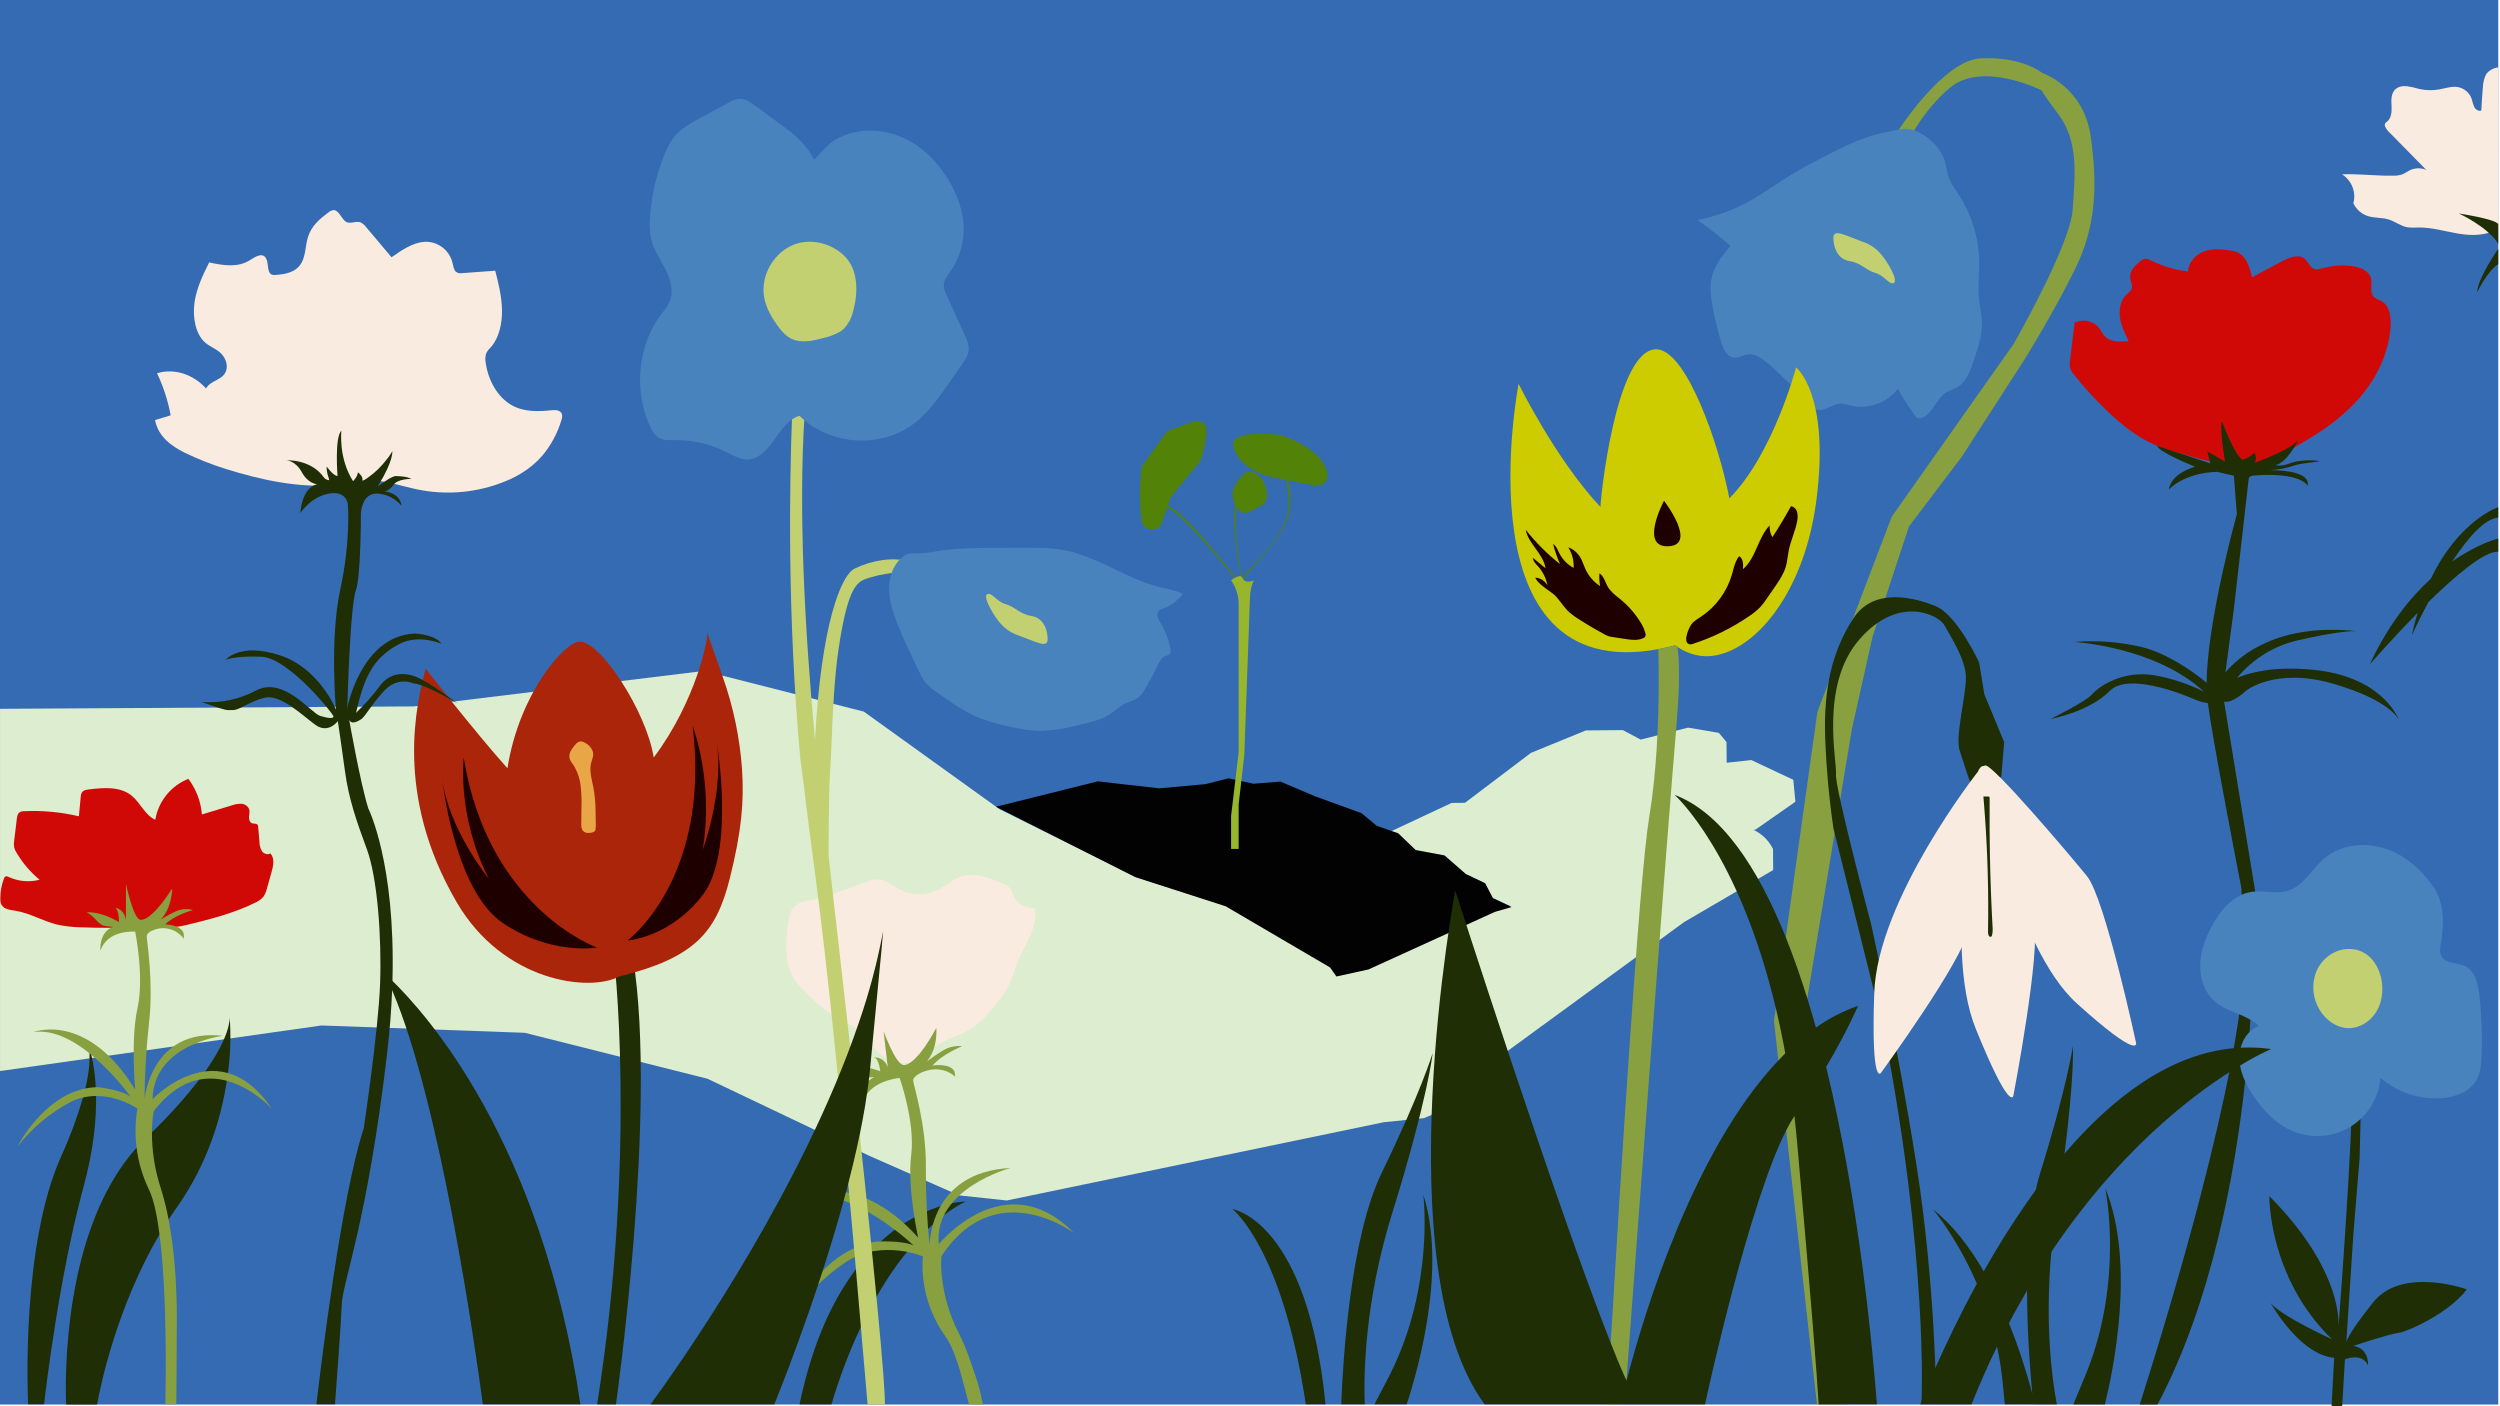 <svg fill="none" xmlns="http://www.w3.org/2000/svg" viewBox="0 0 1367 769">
  <g id="Final" clip-path="url(#clip0_161_266)">
    <path id="Background" d="M1366.05 0H0v768h1366.05V0Z" fill="#346BB3"/>
    <path id="Hand" d="M958.89 453.8c4.623 2.166 8.362 5.856 10.59 10.45l.1 11.49-48.68 28.43-97 70.85-29.88 29.77-15.46 6.63-21.79 2.19-206.29 42.82-26-2.78-49-21.57-88.62-42.21-99.91-25.13-111.15-4L.02 585.64V387.58L226.2 386.26l158.7-19.39 87.43 22.23 74.19 53.35 75.1 37.34 48.94 15.57 56.36 32.51 3.39 4.79 1.14-.25 17.31-3.74 1.11-.24 68.27-30.56 8-2.28-.11-.05-10.01-4.67-4.22-8-10.43-4.9-4.91-4.23-6.6-5.67-15.6-2.87-9.42-8.91-4.6-1.57 33.52-15.69 7.27-.06 36.11-27.32 30-12.26 20.2-.18 9.77 5.2 25.91-6.54 16.83 2.85 4.2 5 .1 11.33 13.49-1.45 22.94 10.8 1.14 12-21.7 15.15" fill="#DDEDCF"/>
    <path id="Dirt" d="m826.53 495.97-1.04.31-8.11 2.35-69.11 31.47-17.53 3.85-3.44-4.93-57.08-33.45-49.57-16.02-76.06-38.43 55.62-13.87 33.69 3.82 25.23-2.29 12.59-3.2 13.7 2.97 14.71-1.17 19 8.07 25.32 9.19 8.38 6.92 7.03 2.46h.02l4.65 1.61 9.55 9.17 15.79 2.95 6.69 5.84 4.97 4.35 10.57 5.04 4.27 8.21 10.16 4.78Z" fill="#020202"/>
    <g id="Plant">
      <path id="Plants-Stems" fill-rule="evenodd" clip-rule="evenodd" d="M687.048 307.053c15.379-17.327 22.462-25.308 13.972-52.793l1.1-.97c8.158 27.462 1.255 35.514-12.862 51.984-2.957 3.449-6.23 7.268-9.748 11.712 1.526 6.966 2.941 11.534 2.941 11.534l-.47 1.22s-.914-3.311-2.084-8.49h-.589s-.566-.727-1.573-1.995c-.418.543-.84 1.094-1.265 1.655-.101-.221-.194-.445-.287-.669-.054-.131-.108-.262-.163-.391.374-.456.746-.907 1.114-1.351-7.129-8.945-29.889-36.895-39.466-41.419l-.02-1c8.546 2.244 32.161 31.969 39.888 41.937.445-.533.886-1.058 1.322-1.574-2.729-13.243-5.783-33.325-2.487-45.643l.65 1.16c-2.857 14.499-.234 32.273 2.263 43.981 2.771-3.262 5.368-6.188 7.764-8.888Zm-7.964 10.472c-.321.408-.644.821-.969 1.24.858 1.111 1.455 1.894 1.73 2.257-.245-1.09-.501-2.26-.761-3.497Z" fill="#538209"/>
      <g id="leaves" fill="#538209">
        <path d="m637.288 237.07-12.17 16.92c-.607.813-.986 1.772-1.1 2.78-.44 4.28-1.47 16.73.17 27.58l.06.39c.203 1.26.819 2.416 1.752 3.286.933.871 2.129 1.406 3.4 1.52 1.27.115 2.543-.197 3.617-.886 1.073-.69 1.887-1.717 2.311-2.92l4.69-13.21c.228-.641.566-1.237 1-1.76l14.72-17.9c.489-.587.853-1.268 1.07-2 1.11-3.71 4.4-15.52 2.23-18.36-.745-.984-1.786-1.704-2.97-2.055-1.183-.351-2.448-.314-3.61.105l-12.44 4.45c-1.1.39-2.053 1.109-2.73 2.06ZM681.429 258.25s-8.82 6.64-7.28 13.89c1.54 7.25 5.8 10.07 10.07 7.25 1.143-.755 2.286-1.308 3.346-1.821 2.9-1.403 5.184-2.509 5.184-6.639 0-5.64-3.44-14.06-11.32-12.68Z"/>
        <path d="M674.32 243.29c-1.07-8.78 25.7-5.49 25.7-5.49 22 7.35 27.71 19.38 25.3 24.88-1.765 4.029-8.453 2.579-16.928.74-3.093-.671-6.425-1.393-9.842-1.92-12.78-1.97-23.16-9.43-24.23-18.21Z"/>
      </g>
      <path id="stem" d="M679.35 315.99c1.6 3.69 6.22 1.36 6.22 1.36-1.333 3.006-2.044 6.252-2.09 9.54l-3.09 85.85-3.1 27.19v24.27h-4.13v-18.08l4.13-34.74v-81.76c-.152-4.405-1.587-8.67-4.13-12.27 0 0 5.01-4.09 6.19-1.36Z" fill="#98B62D"/>
    </g>
    <g id="grass" fill="#1F2E05">
      <path d="M124.628 586.74c-.18 1.38-.38 2.81-.59 4.25-3.02 19.63-10.23 44.88-27.14 68.88-1.62 2.287-3.18 4.6-4.68 6.94-1.74 2.667-3.407 5.38-5 8.14-23.32 39.83-32.15 82.08-34.13 93h-16.93c-.47-10.87-2.56-94.71 38.52-140.34 1.54-1.73 3.14-3.38 4.81-5 1.24-1.19 2.46-2.37 3.64-3.53 9.259-8.937 17.868-18.525 25.76-28.69 1.187-1.56 2.294-3.067 3.32-4.52 13.59-19.17 13.48-28.52 13.38-29.91.755 10.265.434 20.582-.96 30.78ZM45.692 648.87c-13.24 48.58-20.54 109.8-21.6 119h-8.71c-.26-5.61-3.73-86.79 18-135.44 4.794-10.448 8.805-21.238 12-32.28.48-1.74.907-3.407 1.28-5 2.11-8.91 2.5-15.09 2.29-19.23-.062-1.783-.321-3.554-.77-5.28.687 1.988 1.268 4.011 1.74 6.06 1.327 5.838 2.14 11.78 2.43 17.76.08 1.54.14 3.16.17 4.83.22 12.72-1.3 29.28-6.83 49.58ZM479.511 708.68c24.06-41.87 48.63-51.72 48.63-51.72s-25.12.01-50.08 25.34c-3.202 3.251-6.207 6.691-9 10.3-12.75 16.54-24.44 39.83-31.87 75.27h17.47c4.212-14.336 9.51-28.33 15.85-41.86 3-6.33 6-12.07 9-17.33ZM1121.67 684.5c-3.58 39.62.34 69.22 3 83.39h-12.87v-.02h-15.57l-1.35-13.6c-.65-6.047-1.62-12.055-2.9-18-2.55-11.758-6.24-23.241-11-34.29-10.64-24.681-23.21-39.735-24-40.677v-.003c11 8.71 20.22 20.87 27.77 33.93 5.22 9.11 9.81 18.569 13.73 28.31 5.08 12.558 9.34 25.429 12.77 38.533-1.3-13.871-2.83-34.691-2.84-56.343 0-19 1.16-38.65 4.68-54.8.73-3.34 1.54-6.53 2.48-9.52 14.53-46.56 17.92-69.42 17.92-69.42s.8 16.12-4.61 58.9c-1.19 9.37-2.67 20-4.52 32-1.2 7.46-2.06 14.68-2.69 21.61ZM1133.72 767.92h17.22c4.29-17.3 17.16-77.05.16-118.38.32 1.53 10.17 50.19-10.13 100.87l-7.25 17.51ZM714.021 767.87h10.77c-9.77-99.14-49.71-106.57-50.9-106.75.96.75 27.43 22.23 40.13 106.75ZM761.131 663.77c-14.86 47.81-15.52 87.17-14.9 104.09h-12.84c.89-23.4 4.89-91.18 22.19-126.69 21.11-43.37 27.79-65.3 27.79-65.3s-2.35 23.77-22.24 87.9ZM751.57 767.87h17.62c6.56-20 21.83-74.62 9.06-114.65 0 0 6.39 49.82-18.41 98.74l-8.27 15.91Z"/>
    </g>
    <g id="White-Flower-Four">
      <g id="Group 16">
        <path id="Vector" d="M1366.16 124.7c-6.18 4.27-14.34 4.3-21.75 3.08-7.41-1.22-14.71-3.54-22.21-3.39-1.91.15-3.84.12-5.75-.09-3.73-.64-6.84-3.23-10.46-4.33-3.62-1.1-7.71-.66-11.36-1.86-1.71-.57-3.28-1.486-4.63-2.69-1.34-1.204-2.42-2.671-3.17-4.31.78-2.952.6-6.077-.52-8.918-1.12-2.84-3.12-5.248-5.71-6.872 9.38-.36 18.75.92 28.13.74 1.63.05 3.26-.186 4.8-.7 1.46-.56 2.72-1.56 4.13-2.25 1.75-.842 3.69-1.202 5.62-1.044 1.94.158 3.79.829 5.38 1.944-1.23-.498-2.32-1.295-3.17-2.32-6.26-6.36-12.52-12.727-18.77-19.1-1.08-.945-1.94-2.112-2.53-3.42-.12-.259-.18-.54-.18-.825 0-.285.06-.566.18-.825.26-.401.6-.742 1-1 2.47-1.87 2.66-5.46 2.5-8.55-.16-3.09-.32-6.58 1.79-8.84 1.63-1.74 4.23-2.25 6.6-2 2.37.361 4.71.878 7 1.55 3.52.769 7.15.841 10.69.21 3.4-.6 6.8-1.86 10.21-1.28 1.7.314 3.29 1.069 4.61 2.188 1.32 1.119 2.32 2.565 2.9 4.192.35 1.54.83 3.048 1.42 4.51.75 1.39 2.42 2.5 3.88 1.9.17-4.1.44-8.197.81-12.29.08-2.438.61-4.84 1.57-7.08 1.08-2.18 4.48-4.05 6.91-4.17l.08 87.84Z" fill="#F9EBDF"/>
      </g>
      <path id="DG-Stem-Four" fill-rule="evenodd" clip-rule="evenodd" d="M1366.02 122.55c-1.43-2.79-21.51-5.82-21.51-5.82s15.78 7.25 21.51 16.53v-10.71Zm0 13.48s-11.47 16.54-11.47 23.71c0 0 5.74-11.86 11.47-15.25v-8.46Zm0 141.28s-21.46 7.155-36.84 39.122c-11.33 10.361-23.43 25.36-33.41 46.898 0 0 11.9-13.725 26.19-28.224-1.19 3.895-2.28 8.041-3.25 12.454 0 0 3.62-7.979 9.13-18.327 14.8-14.513 30.73-28.05 38.18-27.553v-7.21s-10.88 2.551-25.16 12.567c8.3-12.624 17.57-23.447 25.16-24.017v-5.71Z" fill="#1F2E05"/>
    </g>
    <g id="Red-Flower-Three">
      <path id="Flower-Red-Three" d="M1289.19 218.69c9.84-11 17.08-25.18 18-40.36.29-5-.51-10.73-4.47-13.31-1.78-1.15-4.1-1.58-5.3-3.4-1.62-2.45-.27-5.87-.81-8.82-.86-4.68-6-6.76-10.43-7.3-5.45-.666-10.97-.272-16.27 1.16-1.54.42-3.2.92-4.69.32-2.17-.88-3-3.66-4.8-5.27-3.33-3-8.39-1.07-12.31 1l-16.7 8.89c-1.24-5.23-2.95-11.11-7.52-13.42-1.53-.682-3.16-1.111-4.83-1.27-4.69-.67-9.58-1.06-14 .59s-8.43 5.85-8.64 10.91c-7.07-.781-13.94-2.813-20.3-6-.98-.62-2.12-.936-3.28-.91-1 .24-1.91.744-2.65 1.46-2.71 2.2-5.7 5-5.43 8.67.17 2.19 1.55 4.4.77 6.44-.5 1.28-1.71 2-2.69 2.93-3.29 3-4.31 8.1-3.65 12.66.66 4.56 2.71 8.74 4.74 12.81-4.75.52-10.3.73-13.48-3.1-.87-1.05-1.48-2.33-2.27-3.46-1.51-2.128-3.74-3.643-6.27-4.271-2.53-.627-5.21-.325-7.54.851l-2.45 20.2c-.29 1.542-.27 3.129.08 4.66.44 1.26 1.12 2.424 2 3.43 5.68 7.167 11.87 13.924 18.5 20.22 7.68 7.29 16 14 25.54 18.15 3.75 1.59 7.61 2.926 11.54 4 13.92 4 31.48 9.68 46 7.06 4.75-.85 8.82-3.37 12.93-5.93 6.5-4 13.23-7.7 19.63-11.93 7.74-4.968 14.81-10.902 21.05-17.66Z" fill="#D10906"/>
      <path id="DG-Stem-Two" d="M1311.82 393.87c-.73-1.66-6.1-11.15-35.45-19.85-32.33-9.57-48.5 3.83-48.5 3.83s-6.89 6.79-11.74 5.83l18.21 111-1.76.78c.4 15.14.61 42.27-2 61.18-.24 1.75-.23 3.59-.36 5.48-.2 2.89-.43 5.94-.68 9.13-.19 2.333-.4 4.727-.63 7.18-.4 4.47-.86 9.16-1.41 14-5.44 49.65-18.29 120-47.76 175.54h-9.72c27.88-88 42.19-147 49.37-183.89.87-4.5 1.65-8.693 2.32-12.58 1.21-6.91 2.13-12.85 2.83-17.92 2.36-17.17 1.18-64.08 1.08-67.77-4.74-24.43-15.48-80.42-18.39-101.37-2.34-.313-4.62-.921-6.8-1.81 0 0-35.56-16.28-46.88-4.79-11.32 11.49-32.33 15.32-32.33 15.32s19.4-9.57 22.63-13.4c3.23-3.83 16.17-13.41 34-10.54 9.48 1.66 18.66 4.692 27.27 9-26.48-24.58-70.91-27.21-70.91-27.21 12.46-.983 25-.015 37.17 2.87 12.82 3.16 27 12.59 35.21 19.46.19-33.37 16.52-92.23 16.52-92.23l-1.62-21-9.26-2.13c-18.67.7-26.3 9.74-26.3 9.74 1.13-7.43 9.5-11.05 14.34-12.53-2.1-.85-19.29-7.82-20.81-11.41l29.1 9.57-1.63-6.52 9.71 5.56s-3.23-18.19-1.62-22c0 0 6.47 18.19 11.32 21.07 2.39-.834 4.58-2.136 6.46-3.83 0 0 1.62 3.17 0 5.41 0 0 20.81-7.25 24.2-13-.56 1.14-6.72 13.37-12.88 14.28 0 0 3.23 1 8.08-1s14.55-1.91 16.16-1c0 0-9.69 1-12.93 1.92-4.63 1.656-9.47 2.61-14.38 2.83h-1.78 1.78c5.11 0 19.52.45 20.85 6.75v1.91s-3.23-7.66-29.1-5.75c0 0-3.23 0-3.23 1.92l-8.08 70.86-4.62 34.88c8.72-10.18 29.8-27 71.78-22.51-2.23-.13-10.18 0-31.6 4.86-13.27 2.898-25.18 10.171-33.81 20.65 7.93-3.33 21.25-6.41 41.89-4.37 36.34 3.65 45.69 24.96 46.69 27.6Z" fill="#1F2E05"/>
    </g>
    <g id="Blue-Flower-Three">
      <path id="Blue-Stem-Three" d="M1311.19 728.87c-5 .6-24.41 7.07-24.41 7.07 8.83 1.32 8.07 10.59 8.07 10.59-3.39-7.21-12.64-3.24-12.64-3.24l-1.5 25.52h-5.81l1.42-26.4c-16.47-1.33-30.58-22.85-34.8-29.93 6.27 7.36 32.69 19.41 33.61 19.83-34.94-33.91-34.25-78.25-34.25-78.25 36.57 36.83 38.09 64.38 37.84 71.07 6.66-88.07 8-129.5 7.89-148.91-.08-15.29-1.08-16.92-1.08-16.92l4.9-1v12.05l.06 2.55.6 25.7-.86 34.7-3.37 41-3.9 59.72s.32-4 14.7-21.92c15.89-19.83 51.22-7.09 51.22-7.09-10.02 13.25-32.67 23.26-37.69 23.86Z" fill="#1F2E05"/>
      <g id="Flower-Blue-Three">
        <path id="Flower-Blue-two" d="M1229.15 488.05c-9 2.31-15.72 10.54-20.08 19-3.4 6.54-6 13.7-6 21.07 0 7.37 2.62 15 8.26 19.75 7 5.86 17.35 6.69 23.72 13.19-6.82 2.58-10.67 10.31-10.56 17.6.11 7.29 3.47 14.15 7.49 20.23 5.47 8.27 12.6 15.84 21.75 19.65 5.05 2.101 10.52 2.978 15.98 2.56 5.45-.417 10.73-2.118 15.4-4.962 4.67-2.845 8.6-6.754 11.47-11.407 2.88-4.654 4.61-9.921 5.06-15.371 4.61 3.969 9.95 6.991 15.72 8.893 5.78 1.903 11.87 2.65 17.93 2.197 7.48-.59 15.43-3.57 19-10.13 2.13-3.87 2.47-8.45 2.64-12.86.41-11.064.02-22.143-1.17-33.15-.69-6.28-2.35-13.53-8.09-16.15-4.23-1.93-10.23-1.1-12.57-5.12-1.23-2.11-.83-4.74-.43-7.15 1.82-11.21 2.17-22.37-4.73-31.92-6.08-8.42-14.18-15.68-24-19.4-11.61-4.4-25.73-3.17-35.15 4.92-6.79 5.84-11.28 15-19.84 17.6-6.33 1.92-13.19-.38-19.73.57-.69.08-1.38.21-2.07.39Z" fill="#4983BE"/>
        <path id="Blue-Bud-Two" d="M1275.45 521.26c-4.07 2.295-7.24 5.897-9 10.22-1.29 3.397-1.78 7.046-1.44 10.663.35 3.618 1.53 7.107 3.44 10.197 3.35 5.46 9.17 9.7 15.57 9.85 7.24.17 13.94-5 16.76-11.71 5.56-13.09-1.38-32.94-18-31.52-2.58.244-5.08 1.028-7.33 2.3Z" fill="#C2D071"/>
      </g>
    </g>
    <g id="Blue-Flower-Two">
      <path id="LG-Stem-Blue-Flower-Three" d="M1135.02 146.37c-11 22.66-27.26 49-27.26 49l-35.08 54.42-28.85 38.08-12.93 39.15-4.59 13.85-2.37 7.17-11.28 50.45-6.44 38.68-3 18.27-15 90.37-2 12.35.92 8.06 3.44 30.18 19.61 171.48h-16.68l-16.82-149.76-4.28-38.32-2.39-21.54 1-7 5.44-38.75 17.32-123.37 6.1-16 13-34.13 21.55-56.52 66.59-94.36s30.87-53.72 32.3-73.39c1.43-19.67 3.12-37.52-7.57-51.92-9.27-12.45-9.33-13.29-9.16-13.29-1.46-.74-32.78-16.15-50.27-1.6-12.3 10.2-20.37 23.94-24.25 31.53-1.79 3.53-2.68 5.75-2.68 5.75l-7-5.33s.42-.72 1.21-2c5.6-8.91 29.49-45 49.56-46 22.94-1.01 33.46 7.99 33.46 7.99s22.57 7.32 26.52 34.41c3.95 27.09 2.88 49.44-8.12 72.09Z" fill="#89A040"/>
      <g id="Blue-Flower-Two_2">
        <path id="Flower-Blue-Two" d="M995.922 86.44c-5.59 2.92-11.18 5.84-16.57 9.14-7.41 4.52-14.43 9.76-22 14-9.116 5.114-18.991 8.736-29.25 10.73 6.34 4.293 12.375 9.021 18.06 14.15-4.5 5.46-9.16 11.26-10.46 18.44-.83 4.58-.21 9.35.6 14 1.19 6.758 2.789 13.437 4.79 20 1.12 3.68 3 7.9 6.53 8.61 2.85.56 5.52-1.46 8.4-1.76 3.63-.39 7 2 10 4.41 3.77 3.14 7.32 6.55 10.86 10 2.794 2.587 5.436 5.335 7.91 8.23 2.72 3.32 5.56 7.34 9.64 7.74 4.08.4 7.788-3.29 11.998-3.42 1.89.098 3.76.455 5.55 1.06 4.73 1.085 9.66.798 14.23-.826 4.57-1.625 8.58-4.519 11.56-8.344 2.79 4.88 5.79 9.623 9 14.23.43.757 1.06 1.374 1.83 1.78.76.242 1.58.196 2.31-.13 5.9-2.18 7.76-10.36 13.09-13.8 2-1.26 4.27-1.8 6.27-3 5-2.92 7.24-9.13 9.13-14.86 2.28-6.9 4.59-14 4.28-21.4-.18-4.17-1.19-8.27-1.59-12.43-.62-6.41.22-12.85.17-19.29-.16-13.459-4.18-26.589-11.58-37.83-1.85-2.8-3.93-5.51-5.08-8.7-1.1-3-1.3-6.31-2.27-9.38-2.56-8.08-11.82-16.25-19.87-17.25-3.46-.43-7 .69-10.34 1.35-6.02 1.149-11.93 2.864-17.63 5.12-6.7 2.75-13.15 6.09-19.568 9.43Z" fill="#4983BE"/>
        <path id="Bud-Blue-Two" d="M1020.32 132.87c-11.46-4.09-17.83-8.17-17.83-2.72 0 5.45 2.55 11.68 8.91 12.65 6.36.97 8.92 5.06 14 6.43s7.64 6.81 10.19 5.45c2.55-1.36-3.82-12.27-7.65-16.36-2.12-2.347-4.72-4.207-7.62-5.45Z" fill="#C2D071"/>
      </g>
    </g>
    <g id="White-Flower-Three">
      <path id="DG-Stem-Three" d="M1030.17 563.87c24.23 125.43 20.54 202.3 20.54 202.3l8 .78s-.18-62.48-10.8-130c-10.62-67.52-24.78-131.64-24.78-131.64s-19.83-74.55-19.21-81.87c.62-7.32-8.92-48.87 12.82-73.83 21.74-24.96 43.61-13 46.44-7.79 2.83 5.21 11.52 18.35 11.78 28.22.26 9.87-6 32.64-3.43 40.28 2.57 7.64 5.14 16.5 6.12 17.83.98 1.33 9.75 1.16 9.75 1.16l6.88-4.47 1.62-19-10.86-26.19-2.87-17.51s-12-25.78-23.56-30.6c-11.56-4.82-34-10.69-45.26 6.67-11.26 17.36-16.3 37.8-15.34 65 .611 16.625 2.11 33.206 4.5 49.67l27.66 110.99Z" fill="#1F2E05"/>
      <g id="Flower-White-Three" fill="#F9EBDF">
        <path id="Leaf-C" d="M1082.44 424.2s-20.89 92-2.08 138.38c18.81 46.38 20.54 36.61 20.54 36.61s15.34-79.58 11.19-95.63c-4.15-16.05-22.52-82.74-26.33-83.77-3.81-1.03-3.32 4.41-3.32 4.41Z"/>
        <path id="Leaf-L" d="M1081.58 421.87s-55 69.79-56.75 121.16c-1.75 51.37 3.63 43.68 3.63 43.68s45.13-61.87 47.84-78.34c2.71-16.47 12.93-85.55 10-88.56-2.93-3.01-4.72 2.06-4.72 2.06Z"/>
        <path id="Leaf-R" d="M1084.21 424.25s16.79 93.15 51.4 124.43 32.41 21.64 32.41 21.64-17-79.12-26.82-91.2c-9.82-12.08-51.92-61.7-55.71-60.57-3.79 1.13-1.28 5.7-1.28 5.7Z"/>
      </g>
      <g id="White-Flower-Leaves" fill="#1F2E05">
        <path d="M994.458 767.87h31.832c-2.43-31.38-9.7-110.29-27.752-184.47-1.77-7.26-3.61-14.46-5.61-21.55-1.506-5.387-3.08-10.72-4.72-16-3.59-11.58-7.5-22.77-11.74-33.31-15.43-38.42-35.33-68.28-60.82-77.93.67.6 35.18 31.85 55.38 116.68 1.86 7.77 3.6 15.99 5.16 24.68 1.947 10.7 3.614 22.133 5 34.3.56 4.867 1.07 9.867 1.53 15 7.86 88.53 10.74 126.14 11.74 142.6ZM1229.46 579.94c4.02-2.333 8.16-4.44 12.42-6.31-3.91-.552-7.86-.84-11.81-.86-1.96-.01-3.92.04-5.85.17-.68.03-1.34.07-2 .14-35.65 2.93-67.25 27.16-93.41 57.79-5.51 6.4-10.79 13.13-15.79 20-10.31 14.26-19.79 29.105-28.38 44.46-1.27 2.267-2.53 4.517-3.76 6.75-9.53 17.44-17.16 33.58-22.65 46-3.33 7.5-5.87 13.69-7.57 17.95v.07c-.2.526-.28.773-.35.997-.06.21-.12.401-.27.783h28c4.57-11.43 8.94-21.34 13.94-31.56 2.12-4.347 4.27-8.59 6.45-12.73 3.26-6.187 6.57-12.15 9.94-17.89 4.39-7.433 8.82-14.5 13.3-21.2 36.06-53.85 74.8-83.98 98.26-98.85 1.64-1.033 3.2-1.993 4.68-2.88 1.73-1.027 3.35-1.97 4.85-2.83Z"/>
      </g>
      <path id="DG-Bud" d="M1087.72 435.65c.06.056.12.125.15.203.04.077.05.162.05.247v17.61c0 2.62 0 5.24.08 7.86s.07 5.23.13 7.85c.06 2.62.11 5.24.18 7.86.07 2.62.16 5.23.25 7.85.09 2.62.19 5.23.3 7.85.11 2.62.23 5.23.36 7.84.1 1.86.19 3.72.29 5.57.17 1.567.11 3.151-.19 4.7-.06.367-.21.712-.45 1-.5.48-1.23 0-1.53-.67-.25-.774-.35-1.589-.28-2.4 0-2.59.08-5.19.09-7.78.01-2.59 0-5.22 0-7.83 0-2.61 0-5.21-.08-7.82-.08-2.61-.1-5.22-.17-7.82-.07-2.6-.15-5.22-.25-7.82-.1-2.6-.21-5.21-.34-7.81-.13-2.6-.26-5.21-.42-7.81-.16-2.6-.32-5.19-.51-7.79-.19-2.6-.38-5.19-.59-7.78 0-.58-.09-1.19-.14-1.76 0-.3 0-.6-.08-.9-.08-.3 0-.32 0-.47 0-.15 0-.16.19-.15l2.66.08c.11.005.21.036.3.09Z" fill="#1F2E05"/>
    </g>
    <g id="Yellow-Flower">
      <path id="Flower-Yellow" d="M993.172 273.75c-7.64 58.47-42 90.44-66.15 84.34-3.48-.825-6.776-2.29-9.72-4.32-.43-.3-.83-.6-1.23-.92-3.187.84-6.27 1.533-9.25 2.08-108.73 20.18-76.44-145.06-76.44-145.06s20.22 41.27 44.77 67.35c-.33-1.65 8-86.23 30.45-86.23 16.46 0 34.52 52.37 40 81.5 24-24.08 36.5-71.57 36.5-71.57s18.708 14.36 11.07 72.83Z" fill="#CC0"/>
      <path id="Vector_2" d="M912.402 298.69c15.9-.85-2.52-24.89-2.52-24.89s-13.77 25.77 2.52 24.89Z" fill="#1E0000"/>
      <path id="LG-Stem-Yellow" d="M918.021 373.51v1.08c-.19 6.4-.64 14.09-1.43 23.34-5.25 61.28-21.79 283.17-27.08 354.59 0 .64-.1 1.27-.14 1.89-.75 9.93-3.69 14-3.59 13.47h-7c.39-6.77 1.1-19.22 2.15-36.83 4.8-80.85 15.33-251.26 20.86-284.25 4.07-24.33 5.09-52.11 5.19-71.91v-.12c0-8.3-.08-15.18-.2-19.81 2.98-.547 6.064-1.24 9.25-2.08.4.32.8.62 1.23.92.446 3.256.703 6.535.77 9.82.11 2.84.11 6.13-.01 9.89Z" fill="#89A040"/>
      <path id="Yellow-Flower-Leaves" d="M889.385 754.971c.081-.321.165-.638.251-.958l.062-.233c9.51-36.28 36.39-125 82.69-173.92 1.234-1.333 2.48-2.607 3.74-3.82 3.449-3.447 7.085-6.702 10.89-9.75 1.92-1.53 3.86-3 5.85-4.36 7.112-5.058 14.902-9.078 23.152-11.94-5.21 11.489-11.07 22.671-17.562 33.49-2.41 4.11-5.09 8.47-8 13-2.68 4.19-5.59 8.53-8.69 12.94l-.61.89c-1.65 2.521-3.153 5.135-4.5 7.83-20 39.35-41.91 138.4-44.37 149.76h-46.14c.003-.01.005-.02.007-.03h-74.356c-54.78-74.17-16.08-280.95-16.08-280.95s54.3 169.42 84.35 245.76c3.15 8 6 15 8.55 20.59l.21.46c.19.424.376.837.556 1.241Z" fill="#1F2E05"/>
      <g id="Yellow-Flower-Pattern" fill="#1E0000">
        <path d="M930.339 337.06c-1.623.946-3.162 2.03-4.6 3.24-1.96 1.83-5.97 10.7-2.11 11.94.775.151 1.578.06 2.3-.26 10.884-3.554 21.2-8.656 30.63-15.15 2.198-1.438 4.23-3.115 6.06-5 1.296-1.47 2.485-3.031 3.56-4.67l4.23-6.11.146-.215c2.323-3.41 4.679-6.867 5.854-10.785.566-1.872.846-3.791 1.125-5.711.17-1.166.341-2.332.575-3.489.524-2.584 1.377-5.109 2.23-7.635.902-2.674 1.806-5.349 2.32-8.095.395-1.684.395-3.436 0-5.12-.192-.799-.608-1.527-1.2-2.098-.592-.57-1.334-.96-2.14-1.122-3.187 5.78-6.57 11.43-10.15 16.95-1.168-1.934-1.693-4.189-1.5-6.44-3.072 3.185-4.905 7.333-6.73 11.463-2.05 4.637-4.089 9.252-7.86 12.457.18-2.67.09-5.89-2.12-7.08-1.872 2.295-2.644 5.212-3.406 8.089-.174.659-.348 1.315-.534 1.961-2.721 9.339-8.622 17.432-16.68 22.88ZM843.406 317.133c-1.179-.764-2.541-1.2-3.946-1.263 1.317 2.755 4.333 4.889 7.12 6.86.835.591 1.649 1.166 2.39 1.74 1.891 1.462 3.365 3.417 4.842 5.377 1.039 1.378 2.079 2.759 3.268 3.973 1.864 1.796 3.923 3.376 6.14 4.71 4.56 2.947 9.207 5.693 13.94 8.24 1.491.893 3.161 1.443 4.89 1.61l6.63 1c3.44.53 7.1 1.02 10.1-.57.381-.169.699-.452.91-.81.21-.589.21-1.231 0-1.82-.538-1.922-1.342-3.76-2.39-5.46-2.835-4.732-6.438-8.959-10.66-12.51-.496-.414-1.002-.821-1.51-1.229-2.277-1.829-4.576-3.675-6.04-6.251-.433-.758-.799-1.585-1.165-2.409-.848-1.913-1.691-3.814-3.355-4.821-.18 2.34-.052 4.693.38 7-3.478-2.263-6.25-5.457-8-9.22-.339-.754-.647-1.529-.955-2.306-.598-1.509-1.199-3.024-2.045-4.404-1.472-2.448-3.737-4.318-6.42-5.3 2.104 3.366 3.126 7.296 2.93 11.26-3.386-1.828-6.13-4.652-7.86-8.09-.163-.324-.322-.658-.482-.993-.747-1.571-1.513-3.183-2.898-4.007.964 3.764 2.235 7.443 3.8 11-6.983-5.506-13.291-11.82-18.79-18.81.737 3.815 3.069 7.055 5.394 10.285 2.44 3.39 4.873 6.77 5.446 10.795l-6.86-5.7c-.064 1.575 1.156 2.882 2.268 4.074.102.11.203.218.302.326 2.793 3.015 4.663 6.766 5.39 10.81-.63-1.256-1.584-2.322-2.764-3.087Z"/>
      </g>
    </g>
    <g id="White-Flower-Two">
      <path id="Vector_3" d="M433.289 533.87c1.77 3.27 4.45 5.95 7.1 8.57 4.89 4.84 9.9 9.69 15.85 13.16 3.24 1.88 6.74 3.34 9.8 5.5 4.83 3.41 8.3 8.36 12.42 12.6 4.12 4.24 9.46 8 15.36 7.74 7.42-.28 13-6.49 19.36-10.34 6-3.63 13-5.29 18.83-9.24 3.459-2.54 6.586-5.503 9.31-8.82 4.07-4.62 8.05-9.44 10.66-15 1.91-4.09 3-8.49 4.76-12.66 3.94-9.48 11.14-18.76 9.11-28.83-2.484.23-4.976-.346-7.106-1.643-2.131-1.297-3.787-3.245-4.724-5.557-.314-1.097-.746-2.157-1.29-3.16-1-1.46-2.64-2.24-4.24-2.95-7.2-3.22-15.24-6.5-22.74-4.07-4.89 1.58-8.72 5.37-13.35 7.6-3.198 1.513-6.704 2.265-10.241 2.198-3.537-.068-7.011-.954-10.149-2.588-3.78-2-7.18-5.15-11.43-5.54-2.83-.26-5.59.75-8.25 1.75l-20.17 7.56c-8.18 3.07-18.39.53-20.51 10.86-2.01 9.53-3.11 24.08 1.64 32.86Z" fill="#F9EBDF"/>
      <path id="LG-Stem-White" d="m529.85 767.87-3.61-13.58c-2.71-10.2-5.79-18.62-9.22-23.42-4.815-6.706-8.354-14.242-10.44-22.23-3.25-12.4-1.89-21.61-1.89-21.61-8.381-3.243-17.455-4.276-26.35-3-2.707.423-5.364 1.12-7.93 2.08-2.852 1.063-5.571 2.456-8.1 4.15-11.585 7.743-21.517 17.709-29.22 29.32.81-1.92 13.09-30.12 38.18-38.72 2.062-.719 4.174-1.284 6.32-1.69l1.5-.25s14.36-.88 20.53 2.17c-8.122-7.551-17.139-14.076-26.85-19.43-.38-.21-.78-.41-1.18-.62-11.24-5.85-24.27-9.84-35.93-6.34 0 0 31.4-17 66.38 22 0 0-6.07-27.32-3.79-45.18 2.28-17.86-6.32-42.08-6.32-42.08s-17.26 1.33-20.16 13.9c0 0-2.41-10 6.24-14.44-1.857.23-3.729.324-5.6.28-3.75-.17-7.21-5-11.63-5.67 0 0 7-2.42 20.55 2.19 0 0 0-.2-.07-.53-.26-1.77-1.3-7.32-3.69-6.95 0 0 5.7-.89 7.89 5.49l-2.3-19.84s6.41 17.84 10.84 18.5c0 0 5.1 1.49 15.23-15.47.87-1.46 1.77-3.06 2.73-4.8 0 0 1.22 10.56-5.11 18.27.39-.3 6.77-5.11 10.76-7 2.682-1.203 5.639-1.662 8.56-1.33 0 0-11.09 4.41-16.18 10.58 0 0 10-1.55 12 3.52l.31 2.64s-6.62-7-17.72-2.64c0 0-5.54 2.21-5.24 4.86.3 2.65 7.19 24.45 6.94 47.36-.113 14.274.574 28.543 2.06 42.74 0 0-.57-40.18 44.26-42.45 0 0-42.15 11.18-39.3 41.69 0 0 12.58-15.5 30.64-20.35 4.58-1.26 9.35-1.684 14.08-1.25 9.19.85 19.16 5.2 29.24 15.46-.92-.67-13.49-9.74-29.41-11.06-5.787-.523-11.62.158-17.13 2-8.87 3-17.89 9.5-25.92 21.7-.299 3.923-.206 7.866.28 11.77 1.169 10.408 4.197 20.522 8.94 29.86 2.685 5.42 5.001 11.017 6.93 16.75 3.49 10.21 4.65 13 6.51 22.75" fill="#89A040"/>
    </g>
    <g id="Blue-Flower-One">
      <path id="LG-Stem-Blue-One" d="M497 306.976c-1.879 1.562-3.318 3.59-4.175 5.882-5.893.306-11.728 1.318-17.381 3.012-6.258 2.007-11.575 2.77-17.021 39.743-2.003 13.401-3.164 33.699-3.875 54.128l-1.101 20.65c-.331 16.583-.391 30.688-.401 37.414 3.765 32.806 7.059 62.089 10.012 88.219 1.883 16.885 3.595 32.445 5.157 46.8 3.484 32.124 6.217 58.124 8.36 79.306 1.001 9.978 1.872 18.862 2.643 26.773 4.005 41.359 4.676 54.098 4.676 59.097h-9.482c-.43-5.511-1.702-18.933-3.574-41.078-.851-10.109-1.832-21.543-2.924-33.921-1.522-17.356-3.244-36.56-5.116-56.587-1.852-19.767-3.845-40.316-5.917-60.634-3.765-36.982-7.82-73.222-11.795-102.685l-.18-1.305c-1.682-12.498-3.294-25.097-4.786-37.575-.07-.592-.14-1.184-.2-1.767l-2.313-17.537c-7.229-78.904-5.917-151.413-4.485-187.903 1.199-.877 2.531-1.555 3.944-2.008.912.924 1.853 1.807 2.824 2.64-3.214 50.635-.12 113.728 5.757 177.052 3.284-62.631 14.077-90.067 21.677-93.781 9.331-4.598 20.825-6.435 29.676-3.935Z" fill="#C2D071"/>
      <g id="Flower-Blue-Top">
        <path id="Flower-Blue-Top_2" d="M527.405 182.93c1.32 2.87 2.66 6 2.19 9.13-.36 2.46-1.8 4.55-3.18 6.55l-7.43 10.7c-5.17 7.42-10.41 14.94-17.2 20.69-17.38 14.69-44.26 14.41-61.8-.11-1-.8-1.91-1.65-2.82-2.53-1.405.419-2.734 1.056-3.94 1.89-3.92 2.66-6.89 7.08-9.76 11.14-3.75 5.31-8.64 10.8-14.89 10.87-4 0-7.7-2.21-11.35-4.05-8.776-4.43-18.49-6.683-28.32-6.57-3.2 0-6.66.27-9.31-1.64-1.675-1.39-2.981-3.173-3.8-5.19-9.6-19.76-7.08-45.48 6.13-62.54 1.625-1.851 3.018-3.893 4.15-6.08 2.49-5.58.66-12.31-2.1-17.78-2.76-5.47-6.44-10.53-7.91-16.53-.839-4.023-1.055-8.151-.64-12.24.793-11.179 3.25-22.177 7.29-32.63 1.72-4.43 3.77-8.81 6.88-12.26 3.11-3.45 7.34-5.93 11.43-8.2 5.913-3.333 11.863-6.543 17.85-9.63 1.647-1.015 3.491-1.666 5.41-1.91 3.15-.17 6 1.83 8.61 3.75l16.68 12.28c6.53 4.82 11.78 9.75 15.6 17.23 3.94-3.75 6.83-8.15 11.8-11 11.4-6.47 25.65-6.27 37.53-.65 11.88 5.62 21.4 16.27 27.23 28.62 2.241 4.559 3.817 9.415 4.68 14.42 1.667 10.291-.662 20.83-6.51 29.46-1.81 2.57-4 5.26-3.86 8.48.175 1.54.64 3.033 1.37 4.4 3.333 7.313 6.663 14.623 9.99 21.93Z" fill="#4983BE"/>
        <path id="Bud-Blue-Top" d="M459.42 181.31c.711-.456 1.381-.975 2-1.55 2.352-2.466 4.021-5.502 4.84-8.81 3-10.08 3.41-23.26-4.61-31.06-6.78-6.59-17.29-9.5-26.37-6.54-11.86 3.87-19.76 17.28-17.38 29.53 1.06 5.48 3.85 10.47 7.11 15 2.14 3 4.6 5.87 7.91 7.43 5.39 2.55 11.73 1 17.49-.52 3.161-.702 6.198-1.875 9.01-3.48Z" fill="#C2D071"/>
      </g>
      <g id="Flower-Blue-Bottom">
        <path id="Flower-Blue-Two-Bottom" d="M633.221 334.67c-1 1.85.31 4.15 1.42 6 2.592 4.315 4.4 9.055 5.34 14 .2 1.06.32 2.32-.39 3.07-.655.496-1.426.816-2.24.93-2.21.75-3.42 3.19-4.46 5.38-2.087 4.39-4.401 8.669-6.93 12.82-1.036 1.936-2.459 3.638-4.18 5-1.77 1.23-3.91 1.67-5.87 2.55-3.69 1.65-6.59 4.73-10.07 6.82-3.48 2.09-7.48 3.09-11.41 4.08-9.35 2.37-18.86 4.75-28.54 4.24-5.646-.476-11.239-1.457-16.71-2.93-4.343-.955-8.619-2.194-12.8-3.71-8.66-3.33-16.45-8.88-24.12-14.38-2.212-1.43-4.228-3.141-6-5.09-1.539-2.021-2.828-4.22-3.84-6.55-4.06-8.32-8.12-16.67-11.54-25.31-2.73-6.88-5.08-14.15-4.68-21.5.065-1.121.206-2.237.42-3.34.623-3.642 2.192-7.056 4.55-9.9.842-1.002 1.798-1.901 2.85-2.68 2.37-1.72 4.28-1.62 7.09-1.55 3.749-.054 7.485-.456 11.16-1.2 10.51-1.73 21.26-1.78 31.94-1.83l15.77-.06c7.45 0 15-.07 22.31 1.38 18.13 3.58 34.08 15.79 52.08 20.23 4.18 1 8.49 1.64 12.43 3.52-2.579 3.544-6.133 6.261-10.23 7.82-1.25.49-2.69.94-3.35 2.19Z" fill="#4983BE"/>
        <path id="Bud-Blue-Bottom" d="M555.02 346.73c11.46 4.09 17.83 8.18 17.83 2.73 0-5.45-2.54-11.68-8.91-12.66-6.37-.98-8.92-5.06-14-6.42-5.08-1.36-7.64-6.81-10.19-5.45-2.55 1.36 3.82 12.26 7.65 16.35 2.112 2.351 4.713 4.211 7.62 5.45Z" fill="#C2D071"/>
      </g>
    </g>
    <g id="Red-Flower-Two">
      <g id="Red-Flower-Leaves" fill="#1F2E05">
        <path d="M475.72 584.73c6.99-71.54 7.19-75.43 7.19-75.64-.045.23-.087.46-.13.69-.042.23-.085.46-.13.69-3.078 16.144-7.305 32.048-12.65 47.59-2.14 6.367-4.44 12.727-6.9 19.08-33.37 86.54-91.72 169.29-107.37 190.74h67.66c7.07-17.54 29.52-75 43-131 2.67-11.1 4.98-22.11 6.73-32.69 1.1-6.68 1.991-13.2 2.6-19.46ZM264.022 767.87h53.32c-21.32-144.46-85.26-214.48-102.72-231.47-2.84-2.76-4.45-4.1-4.45-4.1 1.45 2.86 2.88 5.96 4.28 9.26 26.51 62.07 45.47 195.59 49.57 226.31Z"/>
      </g>
      <path id="DG-Stem-Two_2" d="M346.132 523.94c13.5 83.66-9.33 243.94-9.33 243.94h-10.29c22.26-140.48 8.89-247.33 8.89-247.33l10.73 3.39Z" fill="#1F2E05"/>
      <path id="Flower-Red-Two" d="M399.021 480.46c-7.39 29.26-18.93 43.21-60.49 53.5-15.92 8.56-63.26 3.26-88.89-40.74-34.44-59.11-21.73-109.07-16.87-127.57 0 0 27.35 35.11 44.69 54.44 6.46-40.84 30.93-68.72 39.26-69.25 11.34-.72 36.77 38.15 40.73 63.37 23.56-31.42 30.07-66 29.22-68.31l8.49 24.12c5.843 16.437 9.413 33.596 10.61 51 1.06 16.77-.09 32.93-6.75 59.44Z" fill="#AA250A"/>
      <g id="Red-Flower-Two-Pattern" fill="#1E0000">
        <path d="M378.711 396.87c10.19 83.54-35.57 117.38-35.57 117.38s23.21-1.52 41.09-24.83c17.88-23.31 7.76-83.31 7.76-83.31 3.95 27.26-7.74 58.47-7.74 58.47 6.2-37.46-5.54-67.71-5.54-67.71ZM253.559 414.34c13.4 82.68 72.93 103.82 72.93 103.82s-25.6 4.29-51.83-13.66c-26.23-17.95-32.8-78-32.8-78 3.69 27.13 25.51 54.18 25.51 54.18-17.69-34.4-13.81-66.34-13.81-66.34Z"/>
      </g>
      <path id="Red-Flower-Two-Bud" d="M321.79 455.46c-.554.046-1.112-.033-1.631-.232-.519-.2-.987-.513-1.369-.918-.94-1.08-1-2.65-.95-4.08l.1-8.52c.156-4.09-.005-8.185-.48-12.25-.476-4.079-1.886-7.994-4.12-11.44-.817-.983-1.454-2.104-1.88-3.31-.287-1.341-.088-2.741.56-3.95.647-1.195 1.433-2.309 2.34-3.32.608-.905 1.492-1.589 2.52-1.95.815-.136 1.652-.01 2.39.36 2.94 1.26 5.7 4.39 5 7.77-.23 1.15-.7 2.24-1 3.38-1.18 4.4.29 9 1.17 13.5.731 3.896 1.129 7.847 1.19 11.81.06 2.14.13 4.29.12 6.44.111 1.586.08 3.179-.09 4.76-.24 1.67-2.43 1.94-3.87 1.95Z" fill="#E9A647"/>
    </g>
    <g id="White-Flower-One">
      <path id="Flower-White-One" d="M228.191 267.61c14.872 3.093 30.309 2.02 44.61-3.1 8.58-3 17-7.62 23.65-15.26 4.854-5.75 8.454-12.449 10.57-19.67.292-.8.418-1.65.37-2.5-.3-2.6-3.05-3-5.09-2.83-7.75.82-15.89 1.23-22.95-2.95-7.06-4.18-12.43-13.09-13.77-23-.324-1.662-.238-3.378.25-5 .643-1.312 1.525-2.492 2.6-3.48 4.35-4.88 6.17-12.69 6.07-20.12-.1-7.43-1.89-14.63-3.7-21.68l-18.17 1.33c-.581.119-1.181.114-1.76-.015s-1.124-.38-1.6-.735c-1.14-1.06-1.39-3.06-1.82-4.79-.797-3.439-2.781-6.486-5.603-8.606-2.823-2.12-6.302-3.176-9.827-2.984-6.41.47-12.28 4.51-17.92 8.45l-13.8-16.35c-.784-1.106-1.81-2.019-3-2.67-2.57-1.08-5.53 1-8-.32-2.47-1.32-3.86-6.29-6.71-6.46-1.173.096-2.28.586-3.14 1.39-4.44 3.28-9.07 7.11-11 13.19-1.45 4.5-1.28 9.82-3.38 13.88-3 5.72-9.1 6.63-14.44 7-.835.151-1.697.01-2.44-.4-2.26-1.56-1.2-6.34-2.84-8.88-2-3.15-5.85-.59-8.71 1.21-6.78 4.28-14.81 2.81-22.27 1.24-3.39 6.81-6.85 13.84-8 21.79-1.15 7.95.45 17.14 5.58 21.82 2.49 2.27 5.56 3.29 8.13 5.42 2.57 2.13 4.71 6.14 3.67 9.85-1.57 5.6-8.33 5.21-11.09 10-7.26-7.94-17.51-11.11-26.79-8.29 3.476 7.309 5.981 15.041 7.45 23l-8.54 2.59c1.74 9.17 9.17 14.34 16 17.73 7.319 3.584 14.905 6.593 22.69 9 19.07 6 40 10.52 59.72 8.8 5.78-.51 11.38-2.55 17.19-2.67 9.37-.24 18.54 3.13 27.81 5.07Z" fill="#F9EBDF"/>
      <path id="DG-Stem-One" d="M250.021 384.51c-1.06-.62-18.15-10.64-24.09-10.87 0 0-8.44-4.07-16.09 4.31-7.65 8.38-10.34 14.47-12.82 15.6 0 0-5 3.5-6.12-.21.2 1.19 6.19 35.21 10.52 48.8 0 0 14.87 29.47 13.18 93.72 0 1.69-.1 3.4-.17 5.15-.41 10.91-1.31 22.77-2.83 35.59-10.91 92.65-24.3 124.38-24.75 136.78-.35 9.93-2.74 42.07-3.68 54.46h-10.15c2.5-21.52 13.75-114.1 25.86-150.79 0 0 8-53 8.95-79.07.95-26.07-1.6-58.41-7.19-73.53-5.59-15.12-10-27.72-12-42.68s-3.93-27.47-3.93-27.47-5.16 7.23-12.34 2-19-16.91-27.68-14.78c-8.68 2.13-13.74 6.89-17.41 6.74-3.67-.15-1.26 1.19-17-4.41 10.275.766 20.556-1.398 29.65-6.24 15-8.08 30.23 12.39 35.09 13.84 4.86 1.45 7.3 1.53 7.34.29.04-1.24-24.62-32-39.31-32.63-14.3-.58-19.4 1.56-19.68 1.68.35-.42 8.2-9.45 29.52-2.52 21.82 7.09 30.83 29.8 30.83 29.8s-3.53-38.62 2.34-65.69c5.87-27.07 4.13-47 4.13-47s-1-7.48-10.85-5.39c-9.85 2.09-15.1 10.55-15.1 10.55s.39-10.5 6.33-14.52c.858-.581 1.813-1.005 2.82-1.25 0 0-4.89-.19-8.35-6.55-3.46-6.36-8.35-6.54-8.35-6.54s13.51-.69 20.51 9.53c.637.696 1.483 1.167 2.41 1.34 1.22 0-1.14-2.53-1-7.49 0 0 3.5 5.1 5.95 5.21 0 0-1.7-21.17 2.11-24.75 0 0-1.75 14.83 6.38 27.57 0 0 2.53-2.38 2.62-4.86 0 0 3.59 2.63 2.27 5.06 4.275-2.529 8.117-5.726 11.38-9.47 5.12-6 5.16-7.23 5.16-7.23s1 4.82-7.56 18.72l-.47.78.95-.71c2.12-1.58 7.14-5.15 9.05-5.07 2.45.1 6.13.24 8.52 1.58 0 0-7.34-.29-9.92 3.32-.361.511-.762.993-1.2 1.44-2 2-3.61 2.08-3.82 2.08.47 0 8.59.56 9.52 7.84-1.615-1.976-3.626-3.592-5.902-4.746-2.277-1.153-4.769-1.819-7.318-1.954-8.57-.35-9 10.8-9 10.8s0 34.76-2.73 42.09c-2.73 7.33-4.12 46.91-4.43 55.68l-.31 8.67s7.53-39.41 37-40.7c0 0 11 .46 14.52 5.56 0 0-12.63-5.46-23.32.29-15 8.08-19.08 19.09-23.41 37.53 4.654-4.429 8.929-9.239 12.78-14.38 5.16-7.24 12.55-8.17 19.81-5.4 7.08 2.65 21.87 13.86 22.78 14.5Z" fill="#1F2E05"/>
    </g>
    <g id="Red-Flower-One">
      <path id="Flower-Red-One" d="M102.021 505.78c12.78-3.14 25.68-6.32 37.48-12.18 1.726-.722 3.265-1.826 4.5-3.23.96-1.425 1.639-3.02 2-4.7l2.52-8.94c1-3.41 1.76-7.57-.7-10.11-1.44 1-3.6.23-4.61-1.23-.887-1.56-1.352-3.325-1.35-5.12l-.68-8c.012-.467-.117-.927-.37-1.32-.66-.82-2-.43-3-.79-1.3-.47-1.73-2.12-1.64-3.51.09-1.39.48-2.81.07-4.14-.341-.85-.919-1.585-1.665-2.117-.746-.531-1.629-.838-2.545-.883-1.827-.056-3.648.246-5.36.89l-16.26 4.94c-.583-7.056-3.144-13.804-7.39-19.47-4.694 1.845-8.829 4.876-12.001 8.797-3.172 3.921-5.274 8.597-6.098 13.573-5.69-2.52-8.16-9.34-13-13.24-6.35-5.09-15.38-4.34-23.43-3.33-1.34.17-2.82.42-3.62 1.5-.479.798-.735 1.71-.74 2.64l-1 10.53c-9.779-2.31-19.832-3.249-29.87-2.79-.944-.05-1.881.195-2.68.7-1.0.77-1.23 2.17-1.38 3.43l-1.5 12.43c-.165 1.03-.165 2.08 0 3.11.24.999.649 1.949 1.21 2.81 3.323 5.713 7.633 10.792 12.73 15-5.609 1.472-11.555.949-16.82-1.48-.64-.31-1.43-.63-2-.23-.313.258-.537.608-.64 1-1.336 3.492-2.014 7.201-2 10.94-.074 1.204.157 2.408.67 3.5 1.37 2.45 4.63 2.77 7.38 3.19 8.05 1.25 15.25 5.75 23.17 7.65 4.317.903 8.71 1.389 13.12 1.45 10.4.42 20.77.26 31.17.16 8.87-.18 17.44.74 26.329-1.43Z" fill="#D10906"/>
      <path id="LG-Stem-Red" d="M148.581 606.19c-.74-.8-10.79-11.51-24.54-15.2-4.933-1.378-10.118-1.597-15.15-.64-8.05 1.58-16.57 6.55-24.81 17.2-.676 3.792-1.01 7.638-1 11.49-.042 10.314 1.558 20.569 4.74 30.38 1.796 5.688 3.248 11.478 4.35 17.34 3.77 19.57 4.51 40.3 4.51 53.32 0 16-.24 43.25-.27 46.71v1.09h-6v-1.23c.13-4.78 1.31-56.78-3.19-91.78-1.34-10.33-3.17-19-5.68-24.17-3.536-7.3-5.854-15.131-6.86-23.18-1.58-12.56.53-21.31.53-21.31s-10.08-7-22.67-6.92c-2.404.006-4.799.285-7.14.83-2.605.612-5.119 1.56-7.48 2.82-11.072 5.966-20.768 14.19-28.46 24.14.9-1.75 14.47-27.32 37.22-31.9 1.873-.395 3.777-.625 5.69-.69h1.33s12.62 1.31 17.7 5.2c-6.236-8.456-13.438-16.154-21.46-22.94l-1-.78c-9.21-7.38-20.18-13.22-30.71-11.58 0 0 29.11-11.79 55.69 31.41 0 0-2.53-27.49 1.26-44.5s-1.26-41.88-1.26-41.88-15.19-1.31-19 10.48c0 0-1.09-10.09 6.9-13.11-1.65-.054-3.292-.244-4.91-.57-3.25-.72-5.79-5.95-9.58-7.26 0 0 6.33-1.31 17.72 5.23v-.53c0-1.76-.4-7.32-2.52-7.32 0 0 5.07 0 6.33 6.54v-19.65s3.79 18.32 7.59 19.63c0 0 4.29 2.22 14.85-12.76.907-1.28 1.86-2.697 2.86-4.25 0 0 0 10.45-6.3 17 .37-.24 6.42-4 10.1-5.22 2.477-.757 5.123-.757 7.6 0 0 0-10.12 2.62-15.19 7.85 0 0 8.86 0 10.13 5.23v2.62c-1.679-2.337-4.041-4.097-6.762-5.035-2.721-.939-5.665-1.01-8.428-.205 0 0-5.06 1.31-5.06 3.93s3.8 24.87 1.26 47.11c-1.532 13.906-2.363 27.88-2.49 41.87 0 0 3.56-39.13 42.9-34.62 0 0-37.9 4.53-38.5 34.62 0 0 12.54-13.17 28.79-15.17 4.159-.524 8.381-.215 12.42.91 7.93 2.22 16.19 7.95 23.95 19.45Z" fill="#89A040"/>
    </g>
  </g>
  <defs>
    <clipPath id="clip0_161_266">
      <path fill="#fff" d="M0 0h1366.16v768.8H0z"/>
    </clipPath>
  </defs>
</svg>
